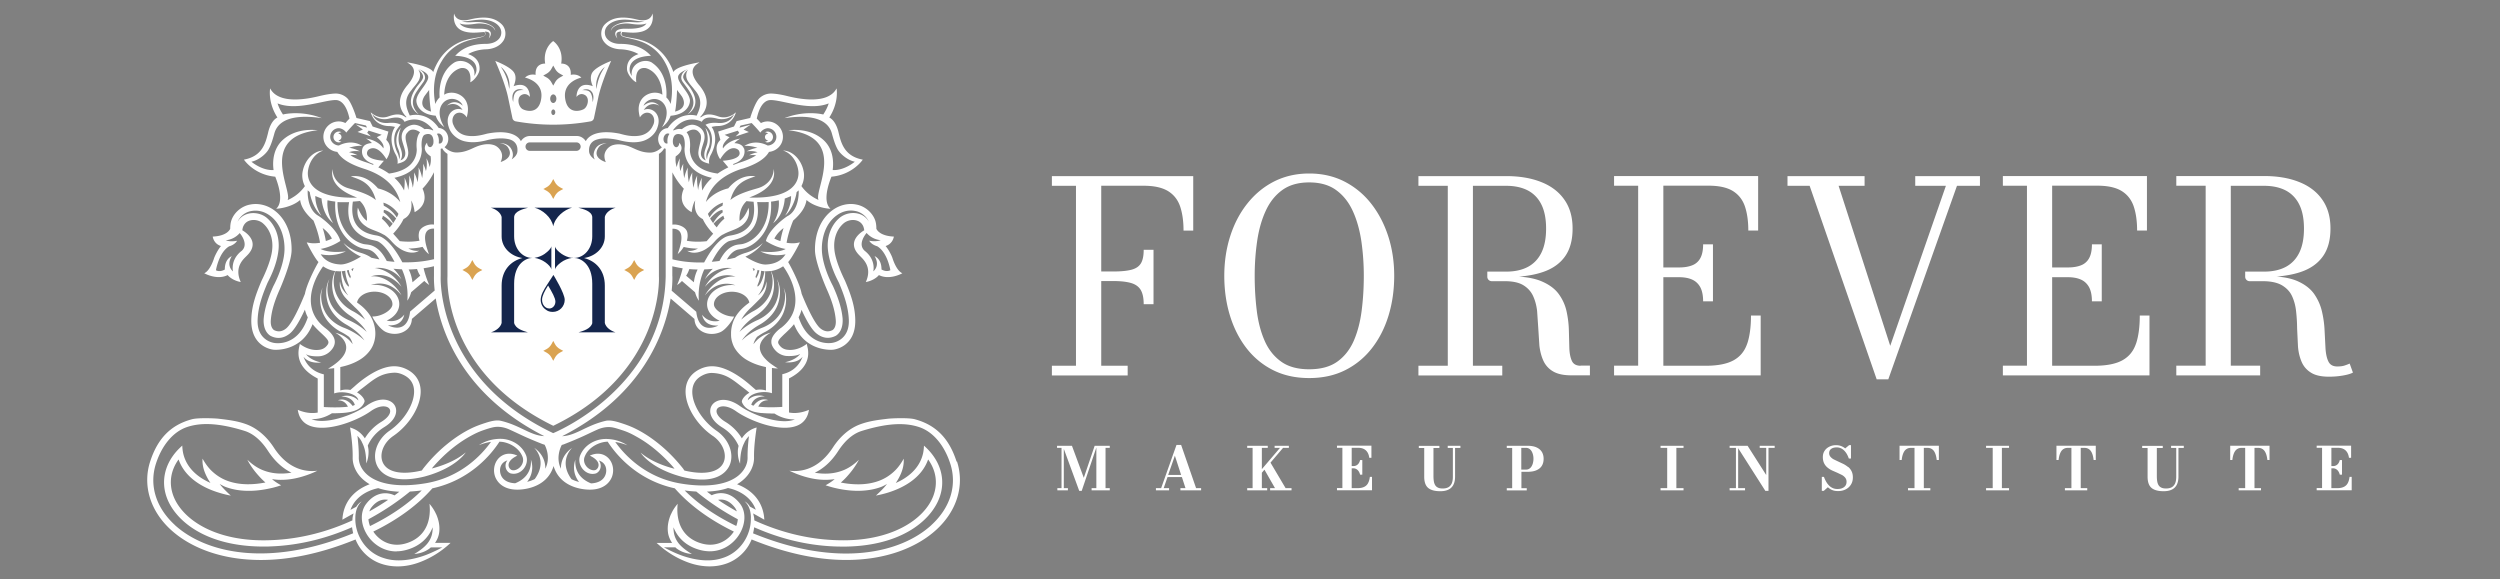 <?xml version="1.0" encoding="UTF-8"?> <svg xmlns="http://www.w3.org/2000/svg" xmlns:v="https://vecta.io/nano" viewBox="0 0 384 89"><rect x="0" y="0" width="384" height="89" fill="#808080" stroke="none"/><g fill="#fff"><path d="M146.93 70.9c-1.11-3.46-3.09-5.62-6.44-6.51-.96-.25-3.5-.14-4.04-.08-1.54.18-2.94.35-4.34.87-1.8.67-3.21 2.06-4.18 3.56-1.42 2.18-3.04 3.1-4.44 3.44-.86.21-1.64.2-2.25.12.56.27 1.32.6 2.25.88.96.29 2.07.52 3.26.52.48 0 .97-.03 1.46-.11-.1.08-.19.16-.29.24-.34.25-.72.49-1.11.71.39.13.82.26 1.3.38 1.05.26 2.29.46 3.6.47 1.19 0 2.42-.15 3.61-.59.33-.12.63-.3.93-.46-.13.16-.26.31-.39.47-.44.49-.89.92-1.32 1.31.42-.08 1.1-.22 1.9-.47 2.14-.67 5.09-2.12 6.12-5.08 1.22 1.69 1.52 3.64.81 5.57-1.34 3.61-6.46 7.17-14.95 6.83-4.85-.17-9.09-1.45-12.56-3.04 0-.15-.01-.29-.03-.43a7.4 7.4 0 0 0-.15-.64c.21.12 1.35.75 1.72.97-.02-.28-.04-.56-.09-.81-.5-2.81-2.63-4.08-4.1-4.64.37-.21.68-.44.94-.67 1.08-.93 1.69-2.19 1.67-3.44-.03-1.5.2-3.22.35-4.27.02-.13.04-.24.05-.34-.35.1-.7.24-1.02.44-.02 0-.03.03-.06.04-.47.3-.88.71-1.19 1.19a7.477 7.477 0 0 0-2.54-2.54c-.87-.53-1.38-1.16-1.35-1.68.02-.32.23-.49.41-.57.49-.23 1.42-.2 2.58.62 2.19 1.56 7.38 3.55 9.9 1.96.33-.21.67-.53.93-1 .17-.31.31-.7.37-1.17-.34.15-.71.27-1.11.36-.61.14-1.27.18-1.95.05v-5.23c.5-.25.91-.52 1.26-.79.11-.09.22-.17.32-.27.33-.29.58-.59.77-.88.07-.11.14-.22.2-.33.4-.75.44-1.47.38-2.02 0-.08-.02-.15-.03-.23-.01-.07-.02-.14-.04-.21-.02-.08-.03-.16-.05-.22s-.03-.13-.04-.18a.89.89 0 0 1-.03-.19c-.08.06-1.41 1.16-3.06.9h-.03c-.11-.02-.22-.05-.33-.09-.34-.12-.61-.34-.84-.67-.15-.21-.19-.39-.09-.6 0-.02.02-.04.03-.06.04-.08.1-.17.18-.27.06-.07.13-.15.21-.23l.09-.09.09-.09.2-.2c.08-.07.16-.15.25-.23.41-.39.9-.84 1.33-1.39 1.66 4.27 5.83 3.96 6.03 3.92 0 0 3.47-.31 3.38-4.58-.04-2.23-.78-4.12-1.58-6.02-1.18-2.4-1.57-3.99-1.63-4.81-.16-1.56.34-3.03 1.36-3.94.38-.35.94-.57 1.49-.57.33 0 1.15.09 1.55.89.1.2.15.44.19.69-.12.08-2.98 1.65-.72 3.88.39.44 2.05 1.66.96 4.07.97-.17 1.7-.68 2.01-1.07 1.5.77 3.3-.1 3.6-.28-.96-.41-1.52-2.34-1.52-2.34-.11-.33-.52-1.2-1.05-1.84.04-.02 1.03-.25 1.27-1.45-2.22-.1-2.63-1.1-2.69-1.19 0-.44-.04-.87-.17-1.27-.42-1.23-1.59-2.22-2.9-2.46-1.26-.26-2.59.08-3.65.85-1.81 1.3-2.75 3.61-2.71 6.19.03 1.92 1.79 5.92 1.79 5.92.82 1.82 1.28 3.33 1.4 4.74.11 1.24-.47 1.56-.49 1.58-.62.32-1.25.24-1.86-.25-.92-.75-2.13-3.44-2.89-5.33-.21-1.26-1.31-3.55-2.07-4.87.56-.59 1.67-2.68 1.8-3.02-.4.07-.89.24-2.04.06.17-1.02.5-2.16 1.01-3.41 1.09-.96 1.88-1.96 2.05-3.16 1.35 1.18 3.47 1.36 3.68 1.34-1.44-1.27.11-4.79.15-4.92 3.11-.27 4.7-2.43 4.81-2.62-2.84-.53-3.33-2.58-3.7-4.1-.44-1.97-1.38-2.33-1.44-2.37 1.33-2.08 1.2-3.93 1.12-4.47-.26.43-1.33 2.71-7.55 1.18-.92-.23-1.73-.36-2.39-.39-.72-.03-1.37.21-1.91.71-.65.6-1.37 2.83-1.42 3.04l-2.08.48-.41.83-2.43.78.34 1.28c-1.28 1.2-.07 2.92-.03 2.97 1.58-2.58 2.78-1.49 2.86-1.35.81 1.44-2.47 1.58-2.47 1.58l.86 1.02c-.61.29-1.15.61-1.64.95-1.5-.21-2.65-.68-3.38-1.47-.99-1.07-.88-2.28-.88-2.32.02-.19.19-1.74-.51-2.55.64-.47 1.43-.64 1.93.03.65.62 0 1.78-.1 2.85-.1.55.1 1.27.64 1.58.22.13.45.21.68.28.11.03.21.06.33.08 0-.06-.04-.12-.04-.18v-.07c0-.38.09-.78.27-1.09.23-.41.39-.82.52-1.26.24-.87.24-1.87-.19-2.73-.06-.11-.13-.21-.2-.31.32-.09.68-.14 1.07-.14.69-.03 2.14-.35 2.67-2.11-.04.03-1.16 1.15-2.66.65-.58-.2-1.32-.45-2.04-.24-.26.07-.48.22-.7.37a.467.467 0 0 1-.1-.05c2.1-2.18.32-4.28-.02-4.75-2.41-2.73-.25-3.44-.08-3.66-3.84.67-3.96 1.44-4 1.51a8.94 8.94 0 0 0-.86-1.79c-.94-1.52-2.47-2.69-4.17-3.15-.84-.26-1.73-.33-2.55-.54-.2-.06-.4-.17-.4-.36 0-.11.05-.22.1-.32.16 0 .33.02.49.03.81.07 1.67.14 2.55-.1 2.08-.57 1.64-2.71 1.63-2.78-.06.16-.28 1.43-2.38.93-1.55-.37-3.55-.64-4.94.74-.67.67-.76 1.89-.14 2.67.59.79 1.57 1.11 2.46 1.16 1.01.02 2.02.28 2.84.74-.15.06-1.87.53-1.76 2.36.03.65.81 1.7 1.43 1.97-.02-.1-.35-2.34 1.37-2.19.26.02 2.47.63 2.63 4.1-.13-.07-.26-.16-.4-.2-1.14-.36-2.47.17-2.99 1.25-.31.68-.34 1.38-.06 2.43.07-.11.45-.71 1.1-.72.97 0 1.36 1.13.91 1.95-.39.9-1.17 1.46-2.12 1.59-.99.15-1.91-.01-3-.32-4.38-.86-5.15 1.08-5.2 1.16-.3-.47-.8-.8-1.39-.8H81.4c-.6 0-1.1.33-1.39.8-.05-.08-.81-2.02-5.2-1.16-1.09.3-2.02.47-3.01.32-.96-.13-1.74-.69-2.12-1.59-.45-.82-.06-1.96.91-1.95.65 0 1.03.6 1.1.72.28-1.05.24-1.75-.07-2.43-.52-1.08-1.86-1.61-2.99-1.25-.14.04-.27.14-.4.2.15-3.47 2.37-4.07 2.63-4.1 1.71-.15 1.39 2.08 1.37 2.19.62-.27 1.4-1.32 1.43-1.97.11-1.83-1.6-2.29-1.76-2.36.82-.46 1.84-.73 2.85-.74.88-.05 1.86-.37 2.46-1.16.63-.77.54-2-.14-2.67-1.39-1.38-3.38-1.11-4.94-.74-2.1.5-2.32-.77-2.38-.93 0 .07-.45 2.21 1.63 2.78.87.24 1.73.17 2.55.1.16-.01.33-.03.49-.03.06.1.1.21.1.32 0 .2-.2.3-.4.36-.82.21-1.71.28-2.55.54-1.7.46-3.23 1.63-4.17 3.15a8.94 8.94 0 0 0-.86 1.79c-.04-.06-.16-.84-4-1.51.16.22 2.33.93-.08 3.66-.35.48-2.13 2.57-.02 4.75-.03.02-.07.04-.1.05-.22-.15-.44-.3-.7-.37-.73-.21-1.47.04-2.04.24-1.5.51-2.62-.62-2.66-.65.52 1.76 1.97 2.08 2.67 2.11.39 0 .74.05 1.07.14-.07.1-.14.2-.19.31-.43.86-.43 1.86-.19 2.73.12.44.28.86.52 1.26.17.32.27.71.26 1.09 0 .02.01.05 0 .07 0 .06-.03.12-.04.18.11-.02.22-.05.33-.08.23-.07.46-.15.68-.28.53-.31.73-1.02.64-1.58-.11-1.07-.76-2.23-.1-2.85.5-.67 1.3-.5 1.93-.03-.69.81-.53 2.37-.51 2.55 0 .04.11 1.25-.88 2.32-.73.78-1.88 1.26-3.38 1.47-.49-.35-1.04-.67-1.64-.95l.86-1.02s-3.29-.14-2.47-1.58c.08-.14 1.28-1.23 2.86 1.35.04-.05 1.25-1.77-.03-2.97l.33-1.28-2.42-.78-.41-.83-2.08-.48c-.04-.21-.77-2.43-1.42-3.04a2.57 2.57 0 0 0-1.9-.71c-.66.03-1.47.17-2.39.39-6.22 1.53-7.29-.75-7.55-1.18-.08.54-.21 2.39 1.12 4.47-.06.04-1 .39-1.44 2.37-.38 1.52-.86 3.57-3.7 4.1.11.19 1.7 2.35 4.81 2.62.03.12 1.58 3.65.14 4.92.22.01 2.33-.17 3.68-1.34.17 1.2.96 2.19 2.05 3.16.51 1.25.85 2.39 1.01 3.41-1.15.18-1.64.01-2.04-.06.12.34 1.23 2.44 1.8 3.02-.77 1.32-1.86 3.61-2.08 4.87-.76 1.89-1.97 4.58-2.89 5.33-.61.5-1.24.57-1.86.25-.02-.02-.6-.34-.49-1.58.12-1.41.58-2.92 1.4-4.74 0 0 1.76-4 1.79-5.92.04-2.58-.9-4.89-2.71-6.19-1.07-.77-2.39-1.1-3.65-.85-1.31.23-2.49 1.22-2.9 2.46-.13.41-.17.83-.17 1.27-.06.09-.46 1.09-2.69 1.19.23 1.2 1.23 1.43 1.27 1.45-.53.65-.93 1.52-1.05 1.84 0 0-.57 1.93-1.52 2.34.3.17 2.1 1.05 3.6.28.31.39 1.04.9 2.01 1.07-1.1-2.41.56-3.63.96-4.07 2.26-2.23-.6-3.8-.72-3.88.03-.25.08-.49.19-.69.4-.81 1.22-.89 1.55-.89.55 0 1.11.21 1.49.57 1.02.91 1.52 2.38 1.36 3.94-.06.82-.45 2.42-1.63 4.81-.8 1.91-1.54 3.79-1.58 6.02-.08 4.28 3.38 4.58 3.38 4.58.2.04 4.38.35 6.03-3.92.44.55.92 1 1.34 1.39 1.06.99 1.29 1.31.96 1.78-.3.43-.69.68-1.2.76-1.68.26-3.02-.88-3.06-.9 0 .41-1.32 3.23 2.75 5.32v5.23c-.68.12-1.34.08-1.95-.06-.39-.09-.76-.21-1.11-.36.07.47.2.86.37 1.17.26.47.6.79.93 1 2.52 1.59 7.71-.4 9.9-1.96 1.15-.82 2.09-.85 2.58-.62.18.09.39.26.41.57.03.52-.48 1.15-1.35 1.68a7.477 7.477 0 0 0-2.54 2.54c-.31-.48-.72-.89-1.19-1.19-.02-.01-.04-.03-.06-.04-.32-.19-.67-.33-1.02-.44.01.1.04.22.05.34.16 1.05.38 2.77.35 4.27-.02 1.25.59 2.51 1.67 3.44.26.22.57.45.94.67-1.47.55-3.6 1.82-4.1 4.64-.05.26-.07.53-.09.81.37-.22 1.51-.85 1.72-.97-.06.21-.12.43-.15.64-.02.14-.03.29-.03.43-3.47 1.59-7.71 2.87-12.56 3.04-8.49.34-13.61-3.22-14.95-6.83-.71-1.93-.41-3.88.81-5.57 1.03 2.96 3.98 4.42 6.12 5.08.79.25 1.48.4 1.9.47-.43-.38-.88-.82-1.32-1.31-.13-.15-.26-.31-.39-.47.31.16.6.34.93.46 1.19.44 2.42.6 3.61.59 1.3 0 2.55-.22 3.6-.47.49-.12.91-.25 1.3-.38-.39-.22-.77-.45-1.11-.71-.1-.07-.19-.16-.29-.24.49.08.98.12 1.46.11 1.18 0 2.3-.23 3.26-.52.93-.28 1.69-.6 2.25-.88-.61.08-1.39.09-2.25-.12-1.4-.34-3.02-1.26-4.44-3.44-.97-1.5-2.39-2.89-4.18-3.56-1.39-.52-2.8-.69-4.34-.87-.54-.06-3.08-.17-4.04.08-3.35.89-5.32 3.05-6.44 6.51-1.18 3.66.01 7.58 3.19 10.48 2.9 2.65 7.67 4.67 13.99 4.63 4.15-.02 8.98-.95 14.37-3.15.69 1.74 2.19 3.17 4 3.75 1.95.65 4.07.43 5.89-.27 1.45-.55 2.78-1.33 3.96-2.3.26-.21.51-.43.75-.66h-2.39c.35-.49.59-1.09.65-1.7.1-.95-.11-1.86-.46-2.67-.01-.03-.04-.06-.05-.09-.25-.56-.6-1.07-.99-1.54.03.32.05.64.05.94-.01.84-.14 1.6-.41 2.28-.57 1.44-1.74 2.44-3.36 2.89-2.29.63-4.01-.51-4.87-1.78a.21.21 0 0 0-.04-.06c4.06-1.98 6.98-4.27 9.07-6.64 5.8-1.27 9.02-5.17 10.31-7.17.23.02.46.03.68.08 1.21.26 2.34 1.03 2.81 2.13.25.51.16 1.09-.19 1.54-.33.44-.94.76-1.4.61-.46-.14-1.16-1.26.84-2.21-.04-.02-1.24-.67-2.38.01-1.03.61-1.47 2.01-1.02 3.23.19.51.94 1.99 3.42 1.98.35 0 4.47 0 5.55-3.63 1.09 3.64 5.21 3.63 5.55 3.63 2.48.01 3.23-1.47 3.42-1.98.45-1.22.02-2.62-1.02-3.23-1.14-.68-2.34-.03-2.38-.01 2 .95 1.3 2.07.84 2.21-.46.14-1.08-.17-1.4-.61-.35-.45-.44-1.03-.19-1.54.46-1.1 1.6-1.87 2.81-2.13.22-.05.45-.07.68-.08 1.29 2 4.51 5.9 10.31 7.17 2.09 2.37 5.01 4.66 9.07 6.64-.02.02-.03.04-.04.06-.86 1.27-2.59 2.41-4.87 1.78-1.63-.45-2.79-1.45-3.36-2.89-.27-.69-.4-1.45-.41-2.28 0-.3.02-.62.05-.94-.39.47-.74.97-.99 1.54-.01.03-.04.06-.05.09-.35.81-.56 1.72-.46 2.67.06.61.3 1.2.65 1.71h-2.39c.24.21.5.44.75.65 1.18.97 2.51 1.75 3.96 2.3 1.83.7 3.94.92 5.89.27 1.81-.58 3.31-2.01 4-3.75 5.39 2.2 10.22 3.13 14.37 3.15 6.32.04 11.09-1.98 13.99-4.63 3.18-2.9 4.37-6.82 3.19-10.48ZM26.87 80.65c-2.92-2.67-3.99-6.12-2.91-9.45.88-2.72 2.59-4.89 4.81-5.62 2.07-.68 4.76-.65 8.78.6 1.61.5 2.8 1.82 3.63 3.1 1.13 1.72 2.38 2.73 3.59 3.32-1.39.24-2.97.22-4.51-.43-.78-.33-1.54-.85-2.27-1.56.29.57.81 1.42 1.61 2.32.34.39.72.79 1.17 1.18-1.76.34-3.89.46-5.82-.25-.99-.36-1.84-.93-2.58-1.67-.48-.5-.89-1.09-1.26-1.74-.05.78.11 1.54.42 2.27.21.5.48 1 .8 1.46-1.79-.79-3.65-2.18-4.19-4.54a6.47 6.47 0 0 1-.14-1.2c-.33.3-.64.6-.92.92-1.81 2.08-2.36 4.64-1.45 7.1C26.94 80 31.65 84 40.64 83.95c.3 0 .6 0 .9-.02 4.81-.17 9.04-1.41 12.54-2.95.03.31.1.62.17.93-13.21 5.4-22.8 2.93-27.39-1.26ZM135.26 36.9s-.64.29-1.75.07c.37.63 1.18.84 1.22.85 1.6.94 2.03 3.68 2.03 3.68s-.53.36-1.36-.11c0-1.32-.63-1.84-1.07-2.06.92 1.51-.17 2.33-.19 2.35 0-.03.44-1.76-1.29-3.13-1.26-1.07.26-2.76.26-2.77a3.28 3.28 0 0 0 2.15 1.11ZM123.1 47.55c.68 1.49 1.51 3.02 2.29 3.65.93.76 1.97.91 3.02.36 1.19-.8 1.02-2.48 1.01-2.69-.13-1.41-.61-3.03-1.49-4.96 0 0-1.62-2.93-1.69-5.52-.05-1.72.49-4.02 2.28-5.31.84-.61 1.82-.88 2.86-.67.9.16 1.73.83 2.07 1.64-.47-.84-1.36-1.33-2.4-1.33-.82 0-1.62.31-2.19.83-1.25 1.12-1.88 2.92-1.69 4.8.25 2.5 1.52 4.71 1.71 5.13.75 1.8 1.41 3.59 1.5 5.63.13 3.24-2.53 3.55-2.53 3.55-.37.07-3.71.52-5.18-3.93.19-.36.35-.75.45-1.18Zm-3.17 2.83c-.38.29-.75.62-1.02.99l-.02.02-.07.1c-.09.14-.17.28-.23.42-.02.05-.04.1-.05.14-.02.07-.04.15-.05.22 0 .04-.01.07-.01.1v.07c0 .1 0 .22.02.32 0 .03.01.06.02.09.02.08.05.17.09.25.06.13.13.26.22.39.15.21.31.39.49.55a2.658 2.658 0 0 0 1.4.63c.16.02 1.58.1 2.19-.32l-.02.04a.32.32 0 0 1-.06.07c-.21.26-.83.87-2.25 1.18.81.08 1.4-.03 1.81-.2.06-.02.11-.05.16-.07.05-.02.1-.05.15-.08.04-.03.09-.06.12-.08.08-.06.14-.11.2-.15.03-.02.05-.05.08-.07.1-.1.15-.18.17-.19 0 .01 0 .02-.01.03-.01.04-.03.09-.06.15-.12.3-.39.86-.93 1.39-.47.46-1.14.89-2.11 1.11v5.02s-2.13.16-3.69-.05c.07-.15.15-.28.23-.39.06-.07.11-.14.17-.19.33-.31.72-.38 1.13-.41-.89-.33-1.55.12-1.93.48-.09.09-.15.16-.21.23-.06.06-.09.12-.12.14-.05-.01-.09-.03-.14-.04-.04-.02-.09-.04-.12-.06-.03-.01-.06-.02-.08-.04.02-.09.06-.17.09-.25.04-.08.08-.15.13-.22.06-.09.14-.17.21-.25.49-.47 1.22-.59 1.65-.54-.51-.23-1.67-.32-2.52.48l-.1.1s.01-.09.03-.14c0-.02.01-.04.02-.07.03-.09.08-.17.15-.25.02-.02.04-.04.05-.06.62-.66 2.28-.97 3.46-.57v-3.88c.23.03.47.06.7.07.07 0 .15 0 .23.01-.2-.12-.39-.23-.56-.35-.17-.12-.33-.23-.49-.34-.3-.22-.56-.44-.77-.66-.78-.77-1.01-1.46-.96-2.04 0-.03 0-.06.01-.08.01-.1.03-.19.06-.29.02-.05.03-.1.06-.16.02-.05.04-.1.07-.15 0 0 0-.02.01-.02l.06-.12c.03-.05.06-.09.09-.14l.09-.12.02-.02c.06-.08.12-.15.19-.23.06-.07.13-.13.19-.19.05-.05.11-.09.16-.14.05-.04.1-.09.15-.12 0 0 .02-.01.03-.02.03-.02.06-.05.09-.07.22-.15.38-.24.41-.25-.54.13-1 .32-1.38.57-.05.03-.09.06-.14.09-.04.03-.09.06-.13.09-.04.03-.09.06-.13.09-.04.03-.08.06-.12.1-.08.06-.15.13-.22.2-.12.12-.23.24-.34.36l-.21.27c.03-.15.07-.28.12-.4.02-.04.04-.09.06-.13.04-.08.08-.16.12-.23.02-.04.04-.07.06-.1.08-.13.16-.22.22-.29.07-.05.14-.09.21-.14.11-.07.22-.15.34-.22.21-.13.43-.26.66-.37 1.22-.64 2.28-1.66 2.8-2.92.5-1.25.6-2.71.02-3.89.46 1.23.2 2.63-.37 3.73-.6 1.12-1.64 1.92-2.78 2.39-.71.27-1.43.62-2.1 1.07h-.01l-.3.21c-.1.07-.2.15-.29.22-.09.07-.17.14-.25.22l-.3.27c0-.02.02-.03.03-.05 0 0 .01-.02.02-.02 0 0 0-.02.01-.02.05-.07.1-.14.16-.22.05-.07.11-.14.17-.21.06-.07.11-.14.17-.2.06-.07.12-.13.18-.19.6-.62 1.32-1.13 2.13-1.58 1.18-.7 2.2-1.76 2.66-3.05.44-1.27.48-2.74-.16-3.89.51 1.2.33 2.62-.2 3.75-.55 1.14-1.54 1.99-2.67 2.52-1.01.43-2.02 1.05-2.87 1.86.32-.52.7-.99 1.15-1.41.45-.43.96-.81 1.5-1.16 1.14-.77 2.08-1.9 2.46-3.22.33-1.18.28-2.49-.27-3.56a4.38 4.38 0 0 0 1.79-.68c.03-.02.06-.03.08-.05.04.06 4.45 5.8-.35 9.49ZM109.5 66.96c1.51 1.04 2.21 2.8 1.63 4.09-.68 1.5-2.9 1.96-5.98 1.23-.05-.01-.16-.21-.19-.26-.09-.12-.19-.24-.29-.36-.27-.33-.55-.66-.83-.97-.81-.9-1.69-1.74-2.63-2.5-1.16-.94-2.42-1.78-3.76-2.42-.65-.31-1.31-.55-1.99-.77-.7-.23-1.71-.53-2.43-.36-3.03.71-4.54 2.27-6.69 2.36 12.54-6.37 15.83-16.04 16.67-21.15l3.66 3.14c.02.59.23 1.17.74 1.62.89.78 2.22.86 3.25.4.93-.42 1.98-2.01 2.09-2.39-1.38.05-3.09-.98-3.09-1.88 0-1.06 1.24-1.93 2.76-1.93 1.39 0 2.49.73 2.68 1.66-.1.07-.19.15-.29.22-.65.49-1.27 1.09-1.75 1.83-.47.74-.73 1.63-.77 2.51v.36c0 .09 0 .17.01.26v.05c0 .09.02.17.03.26.01.09.03.17.04.24 0 .04.02.08.03.12.01.06.03.13.05.19 0 .02.01.05.02.07.02.06.04.12.06.19.02.05.04.11.06.16.09.23.2.45.33.65.49.75 1.15 1.35 1.88 1.76.91.52 1.87.84 2.85 1.04v3.6c-.57-.18-1.09-.17-1.54-.08-.2-.17-.4-.34-.63-.54-.2-.17-3.09-2.89-5.78-3.09-.78-.06-1.57.09-2.36.51-1.25.66-1.95 1.73-2.03 3.11-.13 2.35 1.62 5.32 4.18 7.07Zm-44.89-7.07c-.08-1.38-.78-2.45-2.03-3.11-.8-.42-1.58-.57-2.36-.51-2.69.2-5.59 2.92-5.78 3.09-.23.2-.43.37-.63.54-.45-.09-.97-.09-1.54.08v-3.6c.98-.2 1.95-.52 2.85-1.04.73-.41 1.4-1.01 1.88-1.76s.69-1.7.65-2.56c-.04-.88-.3-1.76-.77-2.51a7.111 7.111 0 0 0-1.75-1.83c-.09-.07-.19-.15-.29-.22.19-.93 1.29-1.66 2.68-1.66 1.52 0 2.76.86 2.76 1.93 0 .9-1.72 1.93-3.09 1.88.11.38 1.16 1.98 2.09 2.39 1.04.46 2.36.38 3.25-.4.51-.45.71-1.04.74-1.62l3.66-3.14c.84 5.11 4.12 14.78 16.67 21.15-2.15-.09-3.67-1.65-6.7-2.36-.73-.17-1.73.13-2.43.36-.68.22-1.34.46-1.99.77-1.35.65-2.6 1.48-3.76 2.42-.94.76-1.82 1.6-2.63 2.5-.29.32-.56.64-.83.97-.1.12-.19.24-.29.36-.03.04-.14.24-.19.26-3.08.73-5.3.28-5.98-1.23-.58-1.3.11-3.06 1.63-4.09 2.55-1.75 4.31-4.73 4.18-7.07ZM53.45 45.31v.05c-.64-.57-1.13-1.22-1.22-2.15-.17.8.17 1.68.67 2.34.17.21.36.4.54.59.37.38.74.73 1.1 1.09.02.02.05.04.07.06.59.56 1.1 1.16 1.46 1.81-.62-.53-1.28-1-1.96-1.35-1.09-.59-2.03-1.51-2.5-2.69-.41-1.06-.5-2.33-.06-3.43.3.04.58.05.85.04-.02.64.06 2.42 1.05 3.65Zm.14-1.48-.03.21c-.66-.5-.94-1.77-1.07-2.38.19-.01.37-.04.54-.07.02.41.15 1.3.57 2.24Zm-.31-2.29c.1-.02.2-.05.29-.08.09.55.22.78.31 1.01-.03.1-.05.19-.07.29-.31-.42-.43-.87-.53-1.22Zm.71-.22c.22-.09.34-.16.34-.16-.07.17-.12.33-.18.49-.11-.13-.14-.24-.17-.33Zm3.5-.13c.18-.04 2.48-.41 4.16 1.7-.3-.57-.72-1.13-1.22-1.61.45.04.89.07 1.31.09.19.44 1.04 2.31.83 4.81.28-.39.46-.84.59-1.3l2.02-1.73c.22.23.47.44.75.62-.56-1.26-.82-2.38-.86-2.57.64-.09 1.15-.2 1.59-.31v1.5s-.04.87.11 2.23l-3.78 3.24c-.42 3.74-3.36 2.13-3.4 2.11.29-.01 2.09.23 2.51-1.65-1.02 1.3-2.38 1-2.7.92 1.14-.51 1.93-1.43 1.93-2.53 0-1.63-1.7-2.96-3.79-2.96-.19 0-.38.02-.57.04.35-.12 2.71-.99 4.7 1.58-.67-1.28-2.51-3.16-4.72-2.9.36-.12 2.55-.96 4.72 1.57-1.53-2.67-3.95-2.86-4.16-2.87Zm-3.68-7.02c.44 1.25 1.61 2.15 2.81 2.53.62.23 1.26.23 1.63.5.44.27.83.69 1.18 1.13.44.57.82 1.23 1.17 1.89-.39-.04-.78-.07-1.2-.13 0-.01 0-.02-.01-.03-.47-.91-1.12-1.88-2.22-2.32-.57-.23-1.11-.16-1.49-.3-.44-.12-.86-.33-1.25-.59-.77-.53-1.4-1.27-1.82-2.13-.57-1.13-.78-2.4-.77-3.68.46.04 1.64.02 1.78.01-.17 1.02-.2 2.1.18 3.14Zm2.46.65c.31.19.61.33.91.45.59.24 1.13.42 1.61.7.07.05.16.07.24.12.24.15.44.32.64.5.14.13.27.25.4.4.36.4.74.8 1.21 1.1.86.62 2.16 1.02 3.1.42-.61.09-1.16-.07-1.65-.34.91 0 1.61-.12 2.18-.25.27.42.57.81.96 1.12-.08-.46-1.68-3.97.8-3.93v4.7c-.96.23-2.63.54-4.87.48-.48-.89-.99-1.74-1.65-2.53-.41-.48-.86-.94-1.46-1.29-.27-.17-.72-.29-.98-.32-.29-.05-.56-.11-.83-.19-1.08-.3-2.03-.99-2.45-2.03-.38-.9-.38-1.94-.23-2.96.36-.03.72-.05 1.08-.1.57.54 1.15 1.46 1.08 3.05-.63-.42-1.05-1.2-1.39-2.02-.43 2.01 1.31 2.9 1.33 2.91Zm6.86-4.05c.43.6.56 1.82.56 1.82 2.05-1.13 1.57-2.84 1.21-3.61.78-.81 1.35-1.7 1.76-2.52v8.04c-.77-.13-2.05.3-2.28 1.14-.12.5-.07.94.06 1.33-.73.14-1.76.22-3.04.07-.19-.22-.86-.99-1.01-1.15.76-.79 1.26-1.55 1.6-2.25 1.65-.78 1.15-2.88 1.15-2.88Zm-4.22 1.84c.02-.12.05-.25.05-.37.09.03.76 0 1.89 1.32-.14.23-.29.47-.46.71-.38-.63-.86-1.21-1.48-1.66Zm2.03.79a4.988 4.988 0 0 0-1.99-1.8c-.02-.17-.04-.32-.06-.47.12.02 1.35.39 2.31 1.72-.07.19-.15.37-.25.55Zm-.62.97c-.15.19-.31.38-.48.57-.32-.5-.71-.95-1.18-1.34.06-.15.12-.31.16-.46.56.31 1.06.73 1.5 1.23Zm4.22 7.98-1.18 1.01c-.13-.97-.4-1.63-.59-1.97.46 0 .88-.03 1.29-.07.12.36.28.72.49 1.02Zm20.43 23.06c16.97-8.2 16.26-22.79 16.24-22.94V23.64c.57-.38.72-.72.81-.86.04.01.09.05.23.07v19.57c-.31 17.26-17.28 24.11-17.28 24.11-17.96-8.56-17.29-23.93-17.28-24.11V22.85c.14-.02.19-.06.23-.07.09.15.24.48.81.86v18.82c-.01.15-.83 14.59 16.25 22.94Zm17.57-43.4c-.08.07-.22.03-.22.03-.3-.07-.48-.49-.38-.91.09-.37.45-.8.89-.56-.07.09-.41.55-.29 1.44Zm-34.93.03s-.14.04-.22-.03c.12-.89-.22-1.35-.28-1.44.44-.23.8.2.89.56.09.42-.08.84-.38.91Zm35.66 20.36v-1.5c.44.1.95.22 1.59.31-.04.19-.31 1.31-.86 2.57.28-.17.52-.38.75-.62l2.01 1.73c.13.46.31.91.59 1.3-.22-2.5.63-4.37.83-4.81.42-.01.85-.04 1.31-.09-.5.48-.92 1.03-1.22 1.61 1.68-2.11 3.98-1.74 4.16-1.7-.21.01-2.63.2-4.16 2.87 2.18-2.52 4.37-1.69 4.72-1.57-2.22-.26-4.05 1.62-4.72 2.9 1.99-2.57 4.34-1.7 4.7-1.58-.19-.02-.37-.04-.57-.04-2.09 0-3.79 1.33-3.79 2.96 0 1.09.79 2.01 1.93 2.53-.32.08-1.68.37-2.7-.92.43 1.88 2.22 1.64 2.51 1.65-.04.02-2.98 1.62-3.4-2.11l-3.78-3.24c.15-1.36.11-2.2.11-2.23Zm2.97-9.81s.13-1.22.56-1.82c0 0-.5 2.09 1.15 2.88.33.71.84 1.46 1.6 2.25-.16.16-.82.94-1.01 1.15-1.28.14-2.31.07-3.04-.07.12-.4.18-.84.06-1.33-.23-.85-1.51-1.27-2.28-1.14v-8.04c.41.81.98 1.71 1.76 2.52-.36.77-.84 2.48 1.21 3.61Zm4.87.54c.04.15.1.31.16.46-.47.39-.86.84-1.18 1.34a12.1 12.1 0 0 1-.48-.57c.44-.5.94-.92 1.5-1.23Zm-1.57 1.14c-.17-.23-.33-.47-.46-.71 1.14-1.31 1.8-1.29 1.89-1.32 0 .12.04.25.05.37-.62.45-1.1 1.03-1.48 1.66Zm1.44-2.67c-.19.09-1.24.61-1.99 1.8-.1-.19-.18-.37-.25-.55.96-1.32 2.19-1.69 2.31-1.72-.02.15-.05.3-.07.47Zm-6.92 7.45c.39-.31.7-.7.96-1.12.57.14 1.27.25 2.18.25-.49.27-1.04.43-1.65.34.94.6 2.24.21 3.1-.42.47-.3.85-.7 1.21-1.1.13-.15.27-.28.4-.4.2-.18.4-.35.64-.5.07-.05.16-.08.24-.12.47-.27 1.02-.46 1.61-.7.3-.12.6-.26.91-.45.02-.01 1.75-.91 1.32-2.91-.34.82-.76 1.6-1.39 2.02-.08-1.59.51-2.51 1.08-3.05.35.05.72.07 1.08.1.14 1.02.14 2.05-.23 2.96-.41 1.03-1.36 1.73-2.44 2.03-.27.08-.55.14-.83.19-.27.03-.71.15-.98.32-.6.34-1.05.81-1.46 1.29-.66.79-1.17 1.65-1.65 2.53-2.24.07-3.92-.24-4.87-.48v-4.7c2.48-.04.88 3.47.8 3.93Zm12.23-8.01c.14 0 1.32.02 1.78-.01.01 1.28-.19 2.56-.76 3.68-.43.86-1.06 1.6-1.83 2.13-.39.26-.81.47-1.24.59-.38.14-.93.07-1.49.3-1.1.44-1.74 1.41-2.22 2.32 0 .01 0 .02-.01.03-.41.06-.8.1-1.19.13.35-.66.72-1.31 1.17-1.89.35-.44.74-.86 1.18-1.13.37-.27 1.01-.26 1.63-.5 1.21-.38 2.37-1.28 2.81-2.53.38-1.04.35-2.12.18-3.14Zm-9.12 10.35c-.19.34-.47 1-.59 1.97l-1.19-1.01c.21-.31.37-.66.49-1.02.41.04.84.06 1.29.07Zm9.31 4.75c.19-.19.38-.38.55-.59.5-.66.84-1.53.67-2.34-.08.93-.58 1.59-1.22 2.15v-.05c.99-1.23 1.07-3.01 1.05-3.65.27.01.55 0 .85-.04.44 1.1.35 2.38-.06 3.43-.47 1.18-1.41 2.09-2.5 2.69-.68.35-1.34.82-1.96 1.35.36-.65.87-1.26 1.46-1.81.02-.02.04-.04.07-.06.36-.35.73-.71 1.1-1.09Zm-.88-4.98s.12.07.34.16c-.03.09-.06.2-.16.33-.06-.16-.11-.33-.18-.49Zm.52 1.6c-.02-.1-.04-.19-.07-.29.1-.23.22-.47.31-1.01.09.03.19.06.29.08-.1.36-.22.8-.53 1.22Zm.78-1.17c.17.03.35.06.54.07-.13.61-.41 1.89-1.07 2.38 0-.07-.02-.14-.03-.21.42-.94.54-1.83.57-2.24Zm4.15-8.45c-.5.29-2.94 2.08-3.41 3.88 1.46.94 2.71 1.17 3.04 1.22-.03.02-1.12.71-3.89.38 1.8.86 3.47.53 3.88.44-.24.31-.91 1.49-3.04 1.57-1.18.05-3.05-1.15-3.14-1.21.07-.03 1.72-.71 2.68-2.1-.75.72-1.69 1.25-2.64 1.52-1.07.31-1.61.74-1.62.75-.44.11-.85.19-1.26.27.35-.62.81-1.16 1.4-1.42.35-.18.85-.14 1.41-.34.52-.17.99-.43 1.41-.75.84-.63 1.5-1.49 1.92-2.43.56-1.26.72-2.61.64-3.95.4-.04.8-.12 1.19-.2.05.48.09 2.09-.87 3.51 1.44-1.09 1.75-3.07 1.79-3.78.23-.08.88-.34.97-.39 0 .34 0 1.6-.92 3.02 1.22-1.08 1.7-2.98 1.77-3.62.1-.09.22-.17.31-.27.02.03.17 2.86-1.6 3.9Zm-.69 1.89c-.23.7-.38 1.37-.49 2a5.64 5.64 0 0 1-.93-.38c.49-.97 1.35-1.57 1.42-1.62Zm-6.11-12.24c-.28-.8-1.42-.8-1.44-.8.35-.41.91-.7.91-.7-1.99.29-2.66 1.51-2.66 1.51-.25-.69.8-1.53 1-1.71l-.75-.38 2.02-.64.22.34-.57.55 2.05-.68-.82-.38 1.07-.75-1.7.46.16-.32 1.71-.39c.22.2 1.15 1.21 1.33 1.47.41-.59 1.02-.68 1.14-.68.73 0 1.33.6 1.33 1.33 0 .54-.33 1-.79 1.2-.17.08-.35.13-.54.13-.05 0-1.79-1.07-3.6.07.54-.08 1.54.08 2.03.3-.02 0-.48-.04-1.68.53.54-.08 1.19-.07 1.69.14-.47.09-.91.24-1.3.46.37-.05.74-.04 1.09 0-.59.39-1.37.75-2.4 1.08-.37.12-.72.26-1.07.39l-.1-.12c1.94-.63 1.88-1.93 1.7-2.42Zm-.22 3.13c2.16-.69 3.5-1.54 4.09-2.59 1.19-.12 2.14-1.09 2.14-2.32 0-1.3-1.06-2.36-2.36-2.36-.37 0-.71.1-1.02.25-.21-.23-.39-.44-.64-.68.19-.9.53-1.88 1.11-2.42.33-.31.7-.46 1.15-.43.57.02 1.38.19 2.23.37 2.07.43 4.59.95 6.56.14-.2.64-.51 1.21-.84 1.71-.45-.13-3.07-.6-5.96.56 6.49-.98 7.14 1.78 7.33 2.51.21.72.43 1.53.83 2.26.43.77 1.57 1.7 2.65 1.92 0 0-1.61 1.38-3.4 1.28.21-1.58-.07-3.28-1.27-4.48-1.52-1.49-3.65-1.83-5.54-1.64 9.24 1.05 3.88 9.29 4.64 10.72-.23-.12-1.61-.68-2.63-2.14.39-.75.5-1.62.31-2.4-.33-1.55-1.57-3.02-3.14-3.06 1.42.46 2.22 1.89 2.36 3.18.15 1.35-.55 4.28-7.55 4.04.55-.23 4.37-1.46 3.76-4.39-.02 1.5-1.12 2.57-2.38 2.94-1.33.39-3.15.89-4.27 1.83.72-2.57 2.17-3.07 3.85-3.64-.89-.13-2.5-.11-4.18 1.85-2.31.56-3.33 1.98-3.43 2.1.62-2.36 2.42-4.12 5.57-5.12Zm-7.81-.22c.73.8 1.8 1.33 3.14 1.62-.65.59-1.15 1.25-1.48 1.94-.04-.13-.19-1.43-.06-1.96-.28.47-.59 1.54-.57 1.91-.07-.22-.27-1.73-.14-2.26-.28.47-.53 1.38-.57 1.89-.1-.25-.3-1.82-.18-2.36-.27.45-.46.97-.54 1.52-.08-.22-.28-1.74-.15-2.28-.44.8-.56 1.63-.56 1.65-.07-.21-.26-1.68-.14-2.22-.21.34-.35.73-.45 1.14-.16-.49-.19-1.44-.07-1.97-.24.4-.4.87-.5 1.35a3.69 3.69 0 0 1-.16-1.65c1.62-1.08.55-2.09.55-2.09-.02.72-.68 1.03-.96.13-.05-.31-.05-.54.05-.88.28-.96 1.3-.48 1.36-.42.41.35.44 1.4.36 1.99 0 .06-.16 1.61 1.08 2.96Zm1.57-6.98c.51-.97 1.82-.64 2.46-.48.68.15 1.4.04 1.99-.29.2-.11.36-.26.52-.41-.59 1.31-1.81 1.39-2.41 1.35-.42-.04-.93-.06-1.43.06-.19.05-.38.12-.56.22.16.15.3.31.42.48.08.11.17.22.23.34.39.71.43 1.58.25 2.39-.09.41-.24.82-.43 1.18-.15.3-.21.62-.23.94-.05-.15-.1-.32-.1-.48-.02-.49.15-.91.36-1.39.36-1.02.18-2.22-.52-3 .4.94.5 1.97.15 2.86-.16.46-.38 1.01-.29 1.56.02.22.11.41.22.59-.11-.05-.23-.09-.32-.16-.4-.29-.51-.77-.4-1.26.09-.5.28-.99.43-1.53.53-1.93-1.3-2.63-1.96-2.52-.57.07-1.02.34-1.44.67a1.66 1.66 0 0 0-.82.03c-.17.05-.32.11-.45.17-.02-.02-.05-.04-.07-.06 1.97-2.56 4.24-1.36 4.42-1.26Zm-3.8-4.91c.24.32.48.63.69.92.18.23 1.15 1.85-.99 2.41.21-.92.31-3.15.3-3.33Zm-3.8-4.16c-1.2-.81-3.46.13-3.14 2.02-.23-.32-.36-.68-.34-1.06.03-1.11.97-1.66 2.01-1.89.42-.09.86-.14 1.26-.14-.22-.27-.48-.49-.74-.69-1.19-.9-2.68-1.16-4-1.15-.76 0-1.53-.24-1.99-.79-.46-.53-.47-1.37.02-1.93.47-.57 1.27-.88 2.05-.97.8-.1 1.62.02 2.45.15.39.05.79.1 1.19.06-.16.05-.32.1-.48.12-.54.1-1.1.02-1.69 0-.59 0-1.17.06-1.73.25-.51.19-1.15.5-1.23 1.12.41-1.2 2.4-1.2 2.95-1.11 1.79.28 2.27.04 2.53-.05-.23.29-.62.91-3.28.82-.06 0-.89-.03-1.3.29-.46.41-.13.96.12 1.22-.2-.34-.27-.86.05-.97.15-.08.33-.1.53-.1-.05.09-.1.2-.11.32 0 .27.26.42.46.49.85.26 1.7.37 2.51.67 1.64.54 2.98 1.68 3.81 3.17 1.15 1.97 1.34 4.29.91 6.48-.13-.38-.36-.73-.66-1.02.04-.36.29-3.65-2.18-5.31Zm-8.26 11.71c.94-.19 2-.08 3 .13.98.26 2.23.5 3.39.27 1.18-.19 2.36-1.09 2.69-2.26.2-.58.25-1.26-.07-1.86-.3-.59-.97-.97-1.63-.88-.15.02-.3.07-.43.14.82-1.23 1.9-.96 2.39-.66-1.11-1.1-2.22-.17-2.43.02.05-.11.1-.23.17-.32.45-.6 1.3-.88 2.01-.66.72.2 1.25.88 1.36 1.68.03.24.15 1.23-.7 2.58.58-.42 1.08-1.02 1.33-1.76 2.79-.23 3.09-2.12 2.94-2.57-.1-.42-.28-.72-.46-1.01-.37-.56-.78-1.05-1.05-1.54-.3-.51-.39-.9-.14-1.21.25-.36.82-.62 1.36-.85-.5.25-.98.63-1.02 1.31 0 .46.31.77.51 1.05.21.29.43.58.62.88.41.58.73 1.23.74 1.91.01.68-.39 1.33-.91 1.84.6-.39 1.16-1.02 1.21-1.83.06-.8-.32-1.52-.71-2.14-.37-.61-1.05-1.17-1.16-1.73-.03-.44.31-.84.73-1.17-.09.15-.18.3-.22.5-.11.38-.01.85.16 1.15.36.62.77.99 1.09 1.44.76.87 1.02 1.7.76 2.77-.1.4-.27.8-.46 1.19-.61-.17-2.79-.47-4.44 1.91-.65.02-1.25.53-1.42 1.27-.15.67.08 1.31.53 1.67-.52.5-1.15.83-1.83.82-.56 0-1.14-.1-1.69-.31-.56-.19-1.06-.49-1.76-.73-.66-.19-1.39-.34-2.17-.13-.78.19-1.47 1.04-1.37 1.85.02.29.1.55.21.79-.16-.07-2.18-.65-1.12-2.25.25-.38.74-.6 1.24-.62-.49-.06-1.03.08-1.43.45-.39.35-.82 1.26-.38 2.01-.51-.33-.89-.77-.89-1.33-.05-.99.51-1.63 1.48-1.8Zm-10.57.51h7.19c.35 0 .64.29.64.65s-.29.65-.64.65h-7.19c-.35 0-.64-.29-.64-.65s.29-.65.64-.65ZM67.79 9.5c.83-1.48 2.17-2.63 3.81-3.17.81-.3 1.66-.41 2.51-.67.19-.07.46-.21.46-.49a.81.81 0 0 0-.11-.32c.19 0 .38.02.53.1.32.11.25.63.06.97.25-.26.57-.81.12-1.22-.4-.31-1.24-.28-1.3-.29-2.65.09-3.04-.54-3.27-.82.26.09.75.33 2.53.05.55-.09 2.53-.09 2.94 1.11-.07-.61-.71-.92-1.23-1.12-.56-.19-1.14-.26-1.73-.25-.59.01-1.15.1-1.69 0-.16-.02-.32-.07-.48-.12.4.04.8-.01 1.19-.06.83-.12 1.65-.25 2.45-.15.79.09 1.58.4 2.05.97.49.56.49 1.4.02 1.93-.46.55-1.22.78-1.99.79-1.32-.01-2.81.25-4 1.15-.26.2-.51.43-.74.69.4 0 .84.05 1.26.14 1.04.23 1.98.78 2.01 1.89.02.38-.11.74-.34 1.06.32-1.88-1.93-2.82-3.14-2.02-2.47 1.65-2.22 4.95-2.18 5.31-.3.29-.53.64-.66 1.02-.43-2.19-.24-4.52.91-6.48Zm-1.57 7.64c-2.13-.56-1.16-2.17-.99-2.41.21-.29.45-.6.69-.92-.01.18.09 2.41.3 3.33Zm-2.99-3.34c.32-.45.73-.82 1.09-1.44.17-.31.27-.78.16-1.15-.04-.2-.14-.35-.22-.5.42.32.76.72.73 1.17-.11.56-.79 1.12-1.16 1.73-.39.62-.77 1.34-.71 2.14.05.8.6 1.44 1.21 1.83-.52-.51-.92-1.16-.91-1.84 0-.68.33-1.33.74-1.91.19-.3.41-.59.62-.88.19-.28.5-.59.51-1.05-.04-.68-.52-1.06-1.02-1.31.54.23 1.1.49 1.36.85.25.31.17.7-.14 1.21-.28.5-.68.98-1.05 1.54-.18.29-.36.59-.46 1.01-.14.46.15 2.34 2.94 2.57.25.74.75 1.34 1.33 1.76-.85-1.35-.73-2.34-.7-2.58.1-.8.64-1.48 1.36-1.68.71-.23 1.56.05 2.01.66.07.1.11.22.17.32-.22-.2-1.32-1.12-2.43-.02.49-.3 1.57-.57 2.39.66a1.21 1.21 0 0 0-.43-.14c-.65-.09-1.33.29-1.63.88-.31.59-.27 1.28-.07 1.86.33 1.18 1.51 2.08 2.69 2.26 1.16.23 2.41 0 3.39-.27 1-.21 2.06-.31 3-.13.97.17 1.53.8 1.48 1.8 0 .56-.38 1-.89 1.33.44-.75.02-1.66-.38-2.01a1.82 1.82 0 0 0-1.43-.45c.5.02.99.24 1.24.62 1.05 1.6-.97 2.18-1.12 2.25.1-.24.19-.49.21-.79.1-.81-.59-1.66-1.37-1.85-.78-.21-1.51-.07-2.17.13-.7.24-1.2.54-1.76.73-.56.21-1.13.31-1.69.31-.68 0-1.31-.32-1.84-.82.45-.35.68-1 .53-1.67-.17-.74-.78-1.24-1.42-1.27-1.64-2.38-3.83-2.08-4.44-1.91a6.95 6.95 0 0 1-.46-1.19c-.26-1.07 0-1.9.76-2.77Zm.52 5.37c-.66-.11-2.49.59-1.96 2.52.15.54.34 1.04.43 1.53.1.49 0 .97-.4 1.26-.1.07-.21.11-.32.16.1-.18.19-.37.22-.59.1-.55-.13-1.1-.29-1.56-.35-.89-.25-1.93.15-2.86-.69.78-.88 1.98-.52 3 .2.48.37.91.36 1.39 0 .16-.06.32-.1.48-.02-.32-.09-.64-.23-.94a5.19 5.19 0 0 1-.43-1.18c-.19-.81-.14-1.68.25-2.39.07-.12.15-.23.23-.34.12-.17.26-.34.42-.48-.18-.1-.36-.17-.55-.22-.49-.12-1-.1-1.43-.06-.6.04-1.83-.04-2.41-1.35.17.15.33.3.52.41.58.33 1.31.45 1.98.29.65-.16 1.96-.5 2.47.48.18-.1 2.45-1.3 4.42 1.26-.02.02-.05.04-.07.06-.13-.07-.28-.13-.45-.17-.33-.08-.6-.07-.83-.03-.42-.33-.87-.6-1.44-.67Zm-.05 6.53c1.24-1.35 1.09-2.9 1.08-2.96-.07-.59-.04-1.64.36-1.99.06-.05 1.07-.54 1.36.42.1.34.1.57.06.88-.28.9-.94.59-.96-.13 0 0-1.08 1.01.55 2.09.04.39.09.9-.16 1.65-.1-.48-.26-.95-.5-1.35.12.54.09 1.48-.07 1.97-.1-.4-.24-.79-.45-1.14.12.54-.07 2.01-.14 2.22 0-.02-.11-.85-.56-1.65.12.53-.07 2.05-.15 2.28a4.12 4.12 0 0 0-.54-1.52c.12.54-.09 2.11-.18 2.36-.05-.51-.29-1.43-.57-1.89.12.54-.07 2.04-.14 2.26.01-.36-.29-1.44-.57-1.91.12.54-.03 1.83-.06 1.96-.33-.7-.83-1.35-1.48-1.94 1.34-.29 2.41-.82 3.14-1.62Zm-9.2-6.81 1.71.39.16.32-1.7-.46 1.07.75-.82.38 2.05.68-.57-.55.22-.34 2.01.64-.75.38c.2.17 1.24 1.02 1 1.71 0 0-.67-1.22-2.67-1.51 0 0 .57.28.91.7-.02 0-1.16 0-1.44.8-.17.49-.24 1.79 1.71 2.42l-.1.12c-.35-.14-.7-.27-1.07-.39-1.03-.33-1.81-.69-2.4-1.08.35-.05.72-.06 1.09 0-.39-.22-.83-.37-1.3-.46.5-.21 1.14-.22 1.69-.14-1.2-.57-1.66-.53-1.68-.53.49-.22 1.49-.38 2.03-.3-1.81-1.14-3.55-.07-3.6-.07-.2 0-.38-.05-.54-.13-.46-.21-.79-.67-.79-1.2 0-.73.6-1.33 1.33-1.33.11 0 .73.09 1.14.68.19-.26 1.12-1.27 1.34-1.47ZM44.18 30.72c.76-1.43-4.59-9.68 4.64-10.72-1.88-.19-4.01.14-5.54 1.64-1.19 1.2-1.47 2.91-1.26 4.48-1.79.1-3.4-1.27-3.4-1.28 1.08-.22 2.23-1.15 2.65-1.92.4-.73.62-1.54.83-2.26.19-.73.84-3.49 7.33-2.51-2.89-1.15-5.52-.69-5.96-.56a6.81 6.81 0 0 1-.84-1.71c1.97.81 4.49.29 6.56-.14.85-.18 1.65-.35 2.23-.37.46-.03.82.12 1.15.43.58.54.92 1.52 1.11 2.42-.25.24-.43.46-.63.68-.31-.15-.65-.25-1.02-.25-1.3 0-2.36 1.06-2.36 2.36 0 1.22.94 2.2 2.14 2.32.59 1.05 1.94 1.9 4.1 2.59 3.14 1 4.95 2.76 5.57 5.12-.1-.11-1.12-1.54-3.42-2.1-1.68-1.96-3.29-1.98-4.18-1.85 1.68.57 3.13 1.07 3.85 3.64-1.12-.94-2.94-1.44-4.27-1.83-1.26-.38-2.36-1.44-2.38-2.94-.6 2.93 3.22 4.15 3.77 4.39-7 .23-7.7-2.69-7.55-4.04.15-1.3.94-2.72 2.36-3.18-1.57.04-2.81 1.51-3.14 3.06-.19.78-.08 1.65.31 2.4-1.02 1.46-2.4 2.02-2.63 2.14Zm4.69 2.41c-1.78-1.04-1.62-3.87-1.6-3.9.09.1.2.18.31.27.07.64.55 2.54 1.77 3.62-.91-1.43-.92-2.68-.92-3.02.09.05.73.31.96.39.05.71.36 2.69 1.79 3.78-.97-1.42-.93-3.02-.87-3.51.39.09.79.16 1.19.2-.08 1.34.08 2.69.64 3.95.42.94 1.07 1.8 1.92 2.43.43.31.89.58 1.41.75.56.2 1.06.16 1.41.34.59.26 1.05.8 1.4 1.42-.41-.09-.83-.16-1.26-.27-.01-.01-.56-.45-1.62-.75-.95-.27-1.89-.8-2.64-1.52.97 1.39 2.61 2.07 2.68 2.1-.09.06-1.97 1.26-3.15 1.21-2.13-.09-2.79-1.26-3.04-1.57.41.09 2.09.42 3.88-.44-2.77.33-3.86-.36-3.89-.38.32-.04 1.58-.28 3.04-1.22-.48-1.8-2.92-3.59-3.41-3.88Zm.69 1.89c.06.05.93.65 1.42 1.62-.28.15-.59.27-.93.38-.11-.63-.26-1.3-.49-2Zm-12.48 3.54c-1.72 1.36-1.3 3.1-1.29 3.13-.02-.02-1.11-.84-.19-2.35-.45.22-1.07.74-1.07 2.06-.83.47-1.36.11-1.36.11s.43-2.74 2.04-3.68c.03 0 .84-.22 1.21-.85-1.1.22-1.71-.06-1.75-.07a3.28 3.28 0 0 0 2.15-1.11s1.52 1.7.26 2.77Zm5.02 14.11s-2.66-.31-2.53-3.55c.08-2.04.74-3.83 1.5-5.63.19-.42 1.46-2.64 1.71-5.13.19-1.88-.44-3.67-1.69-4.8-.57-.53-1.37-.83-2.19-.83-1.05 0-1.93.49-2.4 1.33.33-.81 1.16-1.48 2.07-1.64 1.03-.2 2.02.07 2.85.67 1.8 1.29 2.33 3.58 2.28 5.31-.08 2.59-1.7 5.52-1.7 5.52-.88 1.93-1.36 3.55-1.49 4.96-.02.2-.19 1.89 1.01 2.69 1.04.55 2.08.41 3.02-.36.77-.63 1.6-2.16 2.29-3.65.11.43.26.83.45 1.18-1.47 4.45-4.81 4-5.18 3.93Zm4.55 2.16c.06.06.69 1.05 2.69.85-1.74-.38-2.28-1.22-2.34-1.29.6.42 2.03.35 2.19.32.79-.12 1.43-.52 1.89-1.18.89-1.28-.09-2.35-1.1-3.13-4.8-3.69-.39-9.43-.35-9.49.02.01.05.03.08.05.61.4 1.22.6 1.79.68-.55 1.07-.6 2.38-.28 3.56.38 1.32 1.32 2.45 2.46 3.22 1.1.71 2.02 1.54 2.65 2.57-.85-.81-1.87-1.43-2.87-1.86-1.12-.52-2.12-1.37-2.67-2.52-.52-1.13-.71-2.54-.19-3.75-.64 1.16-.61 2.62-.17 3.89.47 1.29 1.48 2.35 2.66 3.05 1.14.64 2.12 1.4 2.82 2.39.02.03.04.07.06.1-.94-.92-2.11-1.56-3.25-1.99-1.15-.47-2.18-1.27-2.78-2.39-.57-1.1-.83-2.5-.37-3.73-.58 1.19-.48 2.65.02 3.89.52 1.27 1.59 2.29 2.8 2.92.43.21.82.47 1.2.73.17.17.45.56.58 1.15-.52-.72-1.34-1.45-2.67-1.76.16.08 4.33 2.31-1.11 5.52.31 0 .63-.04.94-.08v3.88c1.46-.49 3.63.1 3.71 1.09-.85-.91-2.09-.82-2.62-.58.59-.07 1.78.2 2.08 1.26-.11.05-.21.1-.35.14-.14-.18-.96-1.33-2.25-.86.59.04 1.15.19 1.54.99-1.57.2-3.7.05-3.7.05V57.5c-2.39-.55-2.99-2.37-3.11-2.68Zm14.27 29.85c.48 0 .98-.07 1.52-.22 1.94-.53 3.33-1.73 4.02-3.47 0 .2 0 .4-.03.6-.07.74-.37 1.42-.87 2-.51.58-1.19 1.06-1.93 1.51.86-.08 1.74-.35 2.46-.94.03-.02.05-.05.07-.08h1.78c-.37.19-.74.39-1.12.56-.85.41-1.72.76-2.62 1-1.77.49-3.65.64-5.34.05-1.7-.54-3.07-1.85-3.77-3.51-.35-.83-.54-1.74-.51-2.65.01-.9.25-1.87.98-2.51-.36.19-.62.48-.84.82-.24.13-.53.28-.89.48.91-2.51 3.51-3.19 4.27-3.34.86.29 1.94.49 3.24.55-.23.18-.48.37-.74.56-1-.49-2.84-.68-4.35 1.3-.98 1.27-.88 3.25.24 4.91.85 1.26 2.4 2.41 4.44 2.4Zm-1.31-7.9c-.85.58-1.83 1.18-2.88 1.77.07-.21.17-.41.3-.58.94-1.23 1.92-1.32 2.58-1.19Zm-2.78 4.01c-.13-.34-.21-.69-.24-1.03 2.78-1.49 4.95-3.08 6.38-4.26.57-.03 1.17-.09 1.81-.17-1.95 1.94-4.53 3.8-7.94 5.47Zm26.93-8.81c0-.25.08-1.96-1.71-3.2.68.7 1.78 2.47.09 4.8-.34.18-.73.32-1.17.43.12-.16 1.24-1.52.57-3.43.09.97-.14 2.74-2.41 3.65-1.14-.05-1.92-.51-2.21-1.32-.28-.77-.09-1.87 1.02-2.19-.49.57-.37 1.6.42 1.97 1.65.51 3.1-1.41 2.39-2.88-.6-1.36-1.95-2.19-3.33-2.37-.17-.03-2.08-.25-3.87.94.61-.24 1.24-.42 1.87-.51-1.49 2.07-4.68 5.46-10.04 6.36-4.01.67-7.19.21-8.95-1.3-.86-.74-1.34-1.71-1.32-2.67.02-1.12-.09-2.33-.21-3.32.24.26.46.53.63.84.03.06.05.13.08.18.24.46.41.96.5 1.49.1.55.14 1.13.15 1.73.25-.57.36-1.21.35-1.85 0-.3-.05-.59-.12-.88.42-.94 1.17-2.01 2.54-2.85 1.2-.73 1.86-1.67 1.82-2.58-.03-.62-.38-1.13-.96-1.41-.96-.47-2.3-.21-3.58.7-2.11 1.5-6.37 2.97-8.46 2.07 1 .02 2.06-.22 3.13-.9h.46c1.21-.05 3.89.02 4.54-1.74.13-.36-.44-.99-.79-1.24-.06-.05-.18-.13-.35-.22.25-.21.5-.42.76-.61 1.66-1.25 2.69-2.31 4.89-2.42.54-.03 1.07.12 1.61.4.94.49 1.44 1.27 1.5 2.29.12 1.99-1.49 4.66-3.74 6.2-1.9 1.3-2.74 3.59-1.97 5.32.43.96 2 3.05 7.3 1.74l.18-.05c4.75-1.32 6.17-3.66 6.17-3.66-1.64 1.38-3.81 2.11-5.24 2.48.06-.01.16-.19.21-.24l.23-.26c.17-.19.34-.38.52-.56.41-.43.84-.85 1.28-1.25 1.1-.99 2.3-1.88 3.6-2.61.78-.43 1.32-.7 2.16-.99.4-.14.99-.33 1.41-.42 1.05-.24 2.01.1 2.48.31.86.38 1.85.87 2.71 1.25.46.2.93.4 1.39.59.23.1.47.19.7.28.12.05.24.1.37.15.05.02.29.07.31.12.26.5.88 2.04.11 3.62Zm10.74-4.09c.63.09 1.27.27 1.87.51-1.79-1.19-3.7-.97-3.87-.94-1.37.17-2.73 1.01-3.33 2.37-.71 1.47.74 3.39 2.39 2.88.79-.37.91-1.4.42-1.97 1.11.32 1.31 1.42 1.02 2.19-.3.81-1.08 1.26-2.21 1.32-2.28-.91-2.5-2.69-2.41-3.65-.67 1.91.44 3.28.57 3.43-.44-.11-.83-.25-1.17-.43-1.69-2.33-.58-4.1.09-4.8-1.79 1.24-1.71 2.94-1.71 3.2-.77-1.57-.15-3.12.11-3.62.02-.05.26-.1.31-.12.12-.05.24-.1.37-.15.23-.09.47-.19.7-.28.47-.19.93-.39 1.39-.59.86-.37 1.85-.87 2.71-1.25.47-.21 1.43-.55 2.48-.31.42.09 1 .29 1.41.42.84.28 1.38.55 2.16.99 1.3.72 2.49 1.61 3.6 2.61.44.4.87.81 1.28 1.25.18.18.35.37.52.56l.23.26c.04.05.15.23.21.24-1.43-.36-3.61-1.1-5.24-2.48 0 0 1.42 2.35 6.17 3.66l.18.05c5.29 1.32 6.86-.78 7.3-1.74.78-1.73-.07-4.02-1.97-5.32-2.25-1.55-3.86-4.21-3.74-6.2.06-1.02.56-1.8 1.5-2.29.53-.28 1.07-.43 1.61-.4 2.21.11 3.23 1.17 4.89 2.42.26.19.51.4.76.62-.03.01-.06.03-.08.05-.1.06-.18.11-.23.15-.01 0-.02.01-.03.02-.35.25-.92.88-.79 1.24.28.68.83 1.09 1.47 1.33.04.02.09.03.13.05.05.02.1.03.16.05.1.03.2.06.3.08.11.02.23.05.34.07h.03c.22.04.44.07.65.08.06 0 .11 0 .17.01.28.02.54.03.77.04.19 0 .37.01.52.02H118.96c1.07.68 2.14.92 3.13.9-2.08.9-6.35-.57-8.46-2.07-1.28-.91-2.62-1.17-3.58-.7-.58.28-.93.79-.96 1.41-.04.9.62 1.84 1.82 2.58 1.37.83 2.12 1.91 2.54 2.85-.07.29-.12.58-.12.88-.01.64.1 1.28.35 1.85.01-.6.05-1.18.15-1.73.1-.53.26-1.03.5-1.49.03-.06.05-.13.08-.18.17-.3.39-.58.63-.84-.12 1-.23 2.2-.21 3.32.01.96-.47 1.93-1.32 2.67-1.75 1.51-4.94 1.97-8.95 1.3-5.35-.9-8.55-4.29-10.04-6.36Zm10.64 7.44c.64.09 1.25.14 1.81.17 1.43 1.18 3.59 2.77 6.38 4.26-.03.34-.11.69-.24 1.03-3.42-1.66-6-3.53-7.94-5.47Zm5.16 1.45c.66-.13 1.64-.03 2.58 1.19.13.17.22.37.3.58-1.05-.59-2.03-1.19-2.88-1.77Zm5.03 2.75c.03.91-.16 1.83-.51 2.65-.7 1.66-2.07 2.97-3.77 3.51-1.68.59-3.56.44-5.34-.05-.89-.24-1.77-.59-2.62-1-.38-.18-.75-.37-1.12-.57h1.78s.05.07.07.09c.72.59 1.6.86 2.46.94-.74-.44-1.42-.93-1.93-1.51-.5-.58-.8-1.26-.87-2-.03-.2-.03-.4-.03-.6.69 1.74 2.08 2.94 4.02 3.47.53.15 1.04.21 1.52.22 2.04.01 3.59-1.14 4.44-2.4 1.12-1.66 1.22-3.64.24-4.91-1.51-1.98-3.35-1.78-4.35-1.3-.26-.19-.51-.38-.74-.56 1.3-.05 2.37-.25 3.24-.55.76.15 3.36.83 4.27 3.34-.36-.2-.65-.35-.89-.48-.21-.34-.48-.63-.84-.82.73.63.97 1.6.98 2.51Zm27.73 1.13c-4.59 4.2-14.18 6.67-27.39 1.26.07-.31.14-.62.17-.93 3.5 1.55 7.72 2.79 12.54 2.95.31.01.61.01.9.02 8.99.05 13.7-3.95 15.01-7.49.92-2.47.36-5.02-1.45-7.1-.28-.32-.58-.62-.92-.92-.01.43-.06.83-.14 1.2-.54 2.36-2.4 3.75-4.19 4.54.32-.47.59-.96.8-1.46.31-.73.47-1.5.42-2.27-.37.66-.78 1.25-1.26 1.74-.73.74-1.59 1.31-2.58 1.67-1.93.71-4.06.59-5.82.25.45-.39.83-.78 1.17-1.18.79-.9 1.31-1.75 1.61-2.32-.73.7-1.49 1.23-2.27 1.56-1.54.65-3.11.67-4.51.43 1.21-.58 2.47-1.59 3.59-3.32.83-1.28 2.03-2.61 3.63-3.1 4.02-1.25 6.71-1.28 8.78-.6 2.23.73 3.94 2.9 4.81 5.62 1.08 3.33.01 6.78-2.91 9.45Z"></path><path d="M117.9 21.87a.83.83 0 0 0 0-1.66c-.15 0-.28.05-.4.12.19 0 .36.09.49.22h-.02c-.26 0-.47.22-.47.5s.21.5.47.5c-.12.12-.28.21-.47.21.12.07.26.12.4.12zm-65.85-1.66a.83.83 0 0 0 0 1.66c.15 0 .28-.05.4-.12-.19 0-.35-.09-.47-.21.26 0 .47-.22.47-.5s-.21-.5-.47-.5h-.02a.68.68 0 0 1 .49-.22.782.782 0 0 0-.4-.12zm39.01-9.18c-.69.88 0 2.21 0 2.21-2.56-.94-2.51 1.65-2.51 1.65s.5-.74 1.28-.3c.78.43.48 1.78-.14 2.16-.46.28-2.55.93-2.89-1.67s2.5-3.16 2.5-3.16c-.7-.68-1.63-.42-1.63-.42.12-1.85-1.47-1.73-1.47-1.73.4-2.41-1.23-3.46-1.23-3.46s-1.63 1.05-1.23 3.46c0 0-1.6-.12-1.47 1.73 0 0-.92-.26-1.63.42 0 0 2.85.56 2.5 3.16-.34 2.6-2.42 1.95-2.89 1.67-.63-.38-.93-1.73-.14-2.16.78-.43 1.28.3 1.28.3s.05-2.59-2.51-1.65c0 0 .69-1.33 0-2.21s-2.81-1.67-2.81-1.67 1.5 3.3 1.98 5.65l.66 3.14a.63.63 0 0 0 .51.49 32.643 32.643 0 0 0 11.5 0 .63.63 0 0 0 .51-.49l.66-3.14c.48-2.35 1.98-5.65 1.98-5.65s-2.12.78-2.81 1.67zm-12.83 2.64l-.18-.9c-.07-.3-.16-.59-.27-.87a7.24 7.24 0 0 0-.85-1.62c.26.19.46.43.64.68.18.26.33.54.44.84a3.697 3.697 0 0 1 .22 1.86zm.91.6c-.13.18-.2.41-.24.65s-.06.49-.07.74c-.09-.24-.13-.5-.12-.76 0-.26.07-.53.23-.77.05-.05.09-.11.14-.16l.17-.13c.13-.06.26-.12.4-.13.13-.03.27 0 .4.01.13.03.25.07.37.11-.13.01-.26 0-.38.01l-.18.02a.47.47 0 0 0-.17.04.86.86 0 0 0-.54.36zm5.84 3.4c-.17 0-.3-.2-.3-.43s.14-.42.3-.43c.17 0 .31.2.31.43s-.14.43-.31.43zm0-1.85c-.26 0-.47-.3-.47-.66s.21-.65.47-.66c.27 0 .48.3.48.66s-.22.66-.48.66zm1.04-3.93c-.32.18-.59.44-.76.76l-.28.5-.28-.5c-.18-.32-.44-.59-.76-.76l-.5-.28.5-.28c.32-.18.59-.44.76-.76l.28-.5.28.5c.18.32.44.59.76.76l.5.28-.5.28zm5 3.77c0-.26-.03-.51-.07-.74-.05-.24-.12-.46-.24-.65a.824.824 0 0 0-.54-.36.471.471 0 0 0-.17-.04l-.18-.02c-.12 0-.25 0-.38-.01l.37-.11c.13 0 .27-.04.4-.01.14 0 .27.07.4.13a1.09 1.09 0 0 1 .17.13c.05.05.09.11.14.16.16.23.22.51.23.77 0 .26-.03.52-.12.76zm1.04-3.76c-.11.28-.2.57-.27.87-.08.29-.12.59-.18.9a3.7 3.7 0 0 1-.02-.94c.03-.32.12-.62.23-.92.12-.29.26-.58.44-.84s.39-.5.64-.68c-.18.26-.33.52-.48.79a6.17 6.17 0 0 0-.37.83z"></path></g><path d="M78.97 49.6v-6.03c0-3.07 1.82-3.95 2.8-3.95-1.53 0-2.8-1.41-2.8-3.31v-2.99c.09-.91 1.41-1.22 2.13-1.41h-5.7c.72.19 1.49.72 1.65 1.41v3c0 1.68 1.39 3.04 3.19 3.31-1.82.48-3.19 1.89-3.19 4.24v5.74c-.17.7-.93 1.22-1.65 1.44h5.7c-.72-.22-1.89-.53-2.13-1.44ZM90.97 49.6v-6.03c0-3.07-1.82-3.95-2.8-3.95 1.53 0 2.8-1.41 2.8-3.31v-2.99c-.09-.91-1.41-1.22-2.13-1.41h5.71c-.72.19-1.49.72-1.65 1.41v3c0 1.68-1.39 3.04-3.19 3.31 1.82.48 3.19 1.89 3.19 4.24v5.74c.17.7.93 1.22 1.65 1.44h-5.7c.72-.22 1.89-.53 2.13-1.44ZM85 42.24l-.91 1.4c-.61.93-1.04 1.71-1.04 2.41 0 .66.32 1.21.83 1.54.23.19.57.32 1.02.32 1.04 0 1.84-.85 1.84-1.86s-1.73-3.81-1.73-3.81Zm-.66 5.14c-.55 0-1.08-.55-1.08-1.33 0-.59.38-1.31.93-2.2.61 1.04 1.12 1.93 1.12 2.48s-.38 1.06-.97 1.06ZM82.1 31.9c1.18.3 2.6 1.43 2.88 2.86.28-1.43 1.7-2.56 2.88-2.86H82.1ZM85.25 37.83v3.58c.05-.36.46-.76.91-1.1.5-.37 1.08-.6 1.69-.69s-.11-.02-.11-.02c-.54-.1-1.05-.31-1.5-.62-.49-.35-.94-.78-1-1.15ZM83.7 38.97c-.45.32-.96.52-1.5.62l-.11.02c.61.09 1.19.33 1.69.69.46.34.86.74.91 1.1v-3.58c-.05.37-.51.8-1 1.15Z" fill="#14254c"></path><path d="M85.25 28l-.27-.5-.27.5c-.18.32-.44.59-.76.76l-.5.27.5.27c.32.18.59.44.76.76l.27.5.27-.5c.18-.32.44-.59.76-.76l.5-.27-.5-.27c-.32-.18-.59-.44-.76-.76zm0 24.86l-.27-.5-.27.5c-.18.32-.44.59-.76.76l-.5.27.5.27c.32.18.59.44.76.76l.27.5.27-.5c.18-.32.44-.59.76-.76l.5-.27-.5-.27c-.32-.18-.59-.44-.76-.76zm13.19-11.12l.5-.27-.5-.27c-.32-.18-.59-.44-.76-.76l-.27-.5-.27.5c-.18.32-.44.59-.76.76l-.5.27.5.27c.32.18.59.44.76.76l.27.5.27-.5c.18-.32.44-.59.76-.76zm-24.86 0l.5-.27-.5-.27c-.32-.18-.59-.44-.76-.76l-.27-.5-.27.5c-.18.32-.44.59-.76.76l-.5.27.5.27c.32.18.59.44.76.76l.27.5.27-.5c.18-.32.44-.59.76-.76z" fill="#daa351"></path><path d="M165.27 27.05h-3.7v1.49h3.7v27.64h-3.7v1.49h11.64v-1.49h-4.06V43.17h1.84c1.18 0 2.12.11 2.8.32s1.16.58 1.45 1.09c.29.52.43 1.23.43 2.14h1.51v-8.35h-1.51c0 .91-.14 1.61-.43 2.08-.29.48-.77.8-1.45.98s-1.61.27-2.8.27h-1.84V28.53h6.51c1.59 0 2.83.27 3.73.81.89.54 1.51 1.32 1.87 2.35.35 1.03.53 2.27.53 3.73h1.49v-8.37h-18.01zm45.31 4.19a12.3 12.3 0 0 0-4.12-3.38c-1.61-.81-3.4-1.21-5.37-1.21s-3.76.41-5.36 1.21c-1.6.81-2.97 1.94-4.12 3.38s-2.03 3.11-2.64 5.01-.92 3.94-.92 6.11.29 4.22.87 6.11c.58 1.9 1.43 3.57 2.54 5.01 1.12 1.44 2.48 2.57 4.1 3.38s3.46 1.21 5.53 1.21 3.91-.4 5.53-1.21 2.99-1.94 4.11-3.38 1.97-3.11 2.55-5.01.87-3.94.87-6.11-.31-4.22-.93-6.11c-.62-1.9-1.5-3.57-2.64-5.01zm-1.43 16.48c-.22 1.72-.62 3.25-1.2 4.6-.59 1.35-1.43 2.43-2.53 3.22s-2.55 1.18-4.33 1.18-3.21-.39-4.31-1.18-1.95-1.86-2.54-3.22c-.59-1.35-.99-2.89-1.2-4.6s-.32-3.5-.32-5.35.13-3.63.38-5.35c.25-1.71.68-3.25 1.3-4.6.61-1.35 1.46-2.43 2.55-3.22s2.47-1.18 4.14-1.18 3.06.39 4.14 1.18c1.09.79 1.94 1.86 2.56 3.22.62 1.35 1.05 2.89 1.31 4.6a37.02 37.02 0 0 1 .38 5.35c0 1.85-.11 3.63-.33 5.35zm59.22 5.06c-.38 1.14-1.07 1.99-2.07 2.55s-2.43.85-4.3.85h-6.51v-13.6h2.43c.78 0 1.44.12 1.98.36s.96.63 1.26 1.17c.29.54.44 1.27.44 2.18h1.51v-8.76h-1.51c0 .91-.15 1.63-.44 2.14a2.36 2.36 0 0 1-1.26 1.09c-.54.21-1.2.32-1.98.32h-2.43V28.52h6.94c1.59 0 2.83.27 3.72.81.88.54 1.5 1.32 1.86 2.35.35 1.03.53 2.27.53 3.73h1.51v-8.37h-22.13v1.49h3.7v27.64h-3.7v1.49h22.52v-9.19h-1.49c0 1.73-.19 3.16-.57 4.3zm31.04-25.73h-5.23v1.49h4.71l-8.55 24.58-7.93-24.58h3.99v-1.49h-11.84v1.49h3.4l10.3 29.73h1.78l10.55-29.73h3.53v-1.49h-4.71zm28.68 25.73c-.38 1.14-1.07 1.99-2.07 2.55s-2.43.85-4.3.85h-6.51v-13.6h2.43c.78 0 1.44.12 1.98.36s.96.63 1.26 1.17c.29.54.44 1.27.44 2.18h1.51v-8.76h-1.51c0 .91-.15 1.63-.44 2.14a2.36 2.36 0 0 1-1.26 1.09c-.54.21-1.2.32-1.98.32h-2.43V28.52h6.94c1.59 0 2.83.27 3.72.81.88.54 1.5 1.32 1.86 2.35.35 1.03.53 2.27.53 3.73h1.51v-8.37h-22.13v1.49h3.7v27.64h-3.7v1.49h22.52v-9.19h-1.49c0 1.73-.19 3.16-.57 4.3zm-85.3 3.4c-.67 0-1.12-.25-1.35-.75s-.36-1.15-.39-1.97l-.07-2.68c-.02-.97-.14-1.95-.35-2.93s-.62-1.88-1.21-2.69c-.6-.82-1.49-1.47-2.68-1.97-.91-.38-2.05-.61-3.42-.7 1.35-.11 2.55-.33 3.59-.68 1.52-.5 2.67-1.3 3.46-2.4s1.18-2.53 1.18-4.3-.42-3.25-1.27-4.45c-.84-1.2-2.03-2.1-3.56-2.7-1.53-.61-3.32-.91-5.38-.91h-13.47v1.49h4.51v27.64h-4.51v1.49h12.88v-1.49h-4.51V28.54h5.1c1.31 0 2.42.24 3.33.71.91.48 1.61 1.2 2.09 2.17s.72 2.2.72 3.69-.24 2.72-.72 3.7-1.18 1.71-2.09 2.19-2.02.72-3.33.72h-2.89v.79a.68.68 0 0 0 .68.68h2c1.21 0 2.16.2 2.84.61s1.18.96 1.5 1.64c.32.69.53 1.46.63 2.32l.18 2.66.17 2.66c.1.86.3 1.63.61 2.32a3.61 3.61 0 0 0 1.48 1.64c.67.4 1.6.61 2.79.61h2.88v-1.49h-1.43zm118.13-.34c-.27.12-.55.23-.84.32s-.65.13-1.08.13c-.65 0-1.1-.25-1.35-.75s-.39-1.16-.45-1.98l-.14-2.72a15.83 15.83 0 0 0-.4-2.96c-.22-.99-.63-1.89-1.2-2.72-.58-.82-1.44-1.48-2.57-1.98-.85-.37-1.92-.61-3.19-.7 1.36-.11 2.57-.33 3.62-.68 1.52-.5 2.67-1.3 3.46-2.4s1.18-2.53 1.18-4.3-.42-3.25-1.27-4.45c-.84-1.2-2.03-2.1-3.56-2.7-1.53-.61-3.32-.91-5.38-.91h-13.47v1.49h4.51v27.64h-4.51v1.49h12.88v-1.49h-4.51V28.54h5.1c1.31 0 2.42.24 3.33.71.91.48 1.61 1.2 2.09 2.17s.72 2.2.72 3.69-.24 2.72-.72 3.7-1.18 1.71-2.09 2.19-2.02.72-3.33.72h-2.89v.79a.68.68 0 0 0 .68.68h2c1.25 0 2.24.21 2.95.62.71.42 1.24.97 1.56 1.66s.54 1.48.63 2.35c.1.87.15 1.77.16 2.7l.13 2.71c.07.87.26 1.65.56 2.35a3.57 3.57 0 0 0 1.44 1.66c.66.42 1.58.62 2.77.62.73 0 1.45-.06 2.14-.18s1.2-.27 1.53-.45l-.51-1.41zM168.4 68.47h-.26l-1.67 4.92-1.82-4.92h-2.29v.32h.69v6.19h-.64v.33h1.62v-.33h-.63v-6.04l2.37 6.46h.38l2.25-6.66v6.24h-.73v.33h2.79v-.33h-.65v-6.19h.65v-.32h-2.06zm15.32 6.51l-2.3-6.64h-.71l-2.36 6.64h-.8v.33h2.02v-.33h-.83l.59-1.7h2.21l.55 1.7h-.78v.33h3.18v-.33h-.76zm-4.29-2.03l1.03-2.96.96 2.96h-1.99zm15.72-1.89l1.93-2.27h.89v-.32h-2.19v.32h.83l-2.79 3.27v-3.27h.91v-.32h-3.16v.32h.83v6.19h-.83v.33h3.07v-.33h-.82v-2.37l.4-.47 1.62 2.84h-.75v.33h3.29v-.33h-.91l-2.32-3.92zm14.98 3.16c-.14.26-.35.45-.61.57-.27.13-.61.19-1.02.19h-.88v-3.05h.24a.94.94 0 0 1 .47.12c.14.08.26.19.36.34s.17.32.22.52h.34v-2.24h-.34c-.05.2-.12.37-.22.51s-.22.24-.36.31-.3.1-.47.1h-.24v-2.81h.97c.36 0 .65.06.89.18s.43.3.57.53.23.51.27.83h.33v-1.87h-5.29v.33h.83v6.19h-.83v.33h5.38v-2.05h-.33c-.05.39-.14.71-.28.96zm13.03-5.75h-.79v.33h.79v4.42c0 .46-.07.82-.2 1.09-.14.26-.32.45-.55.56s-.5.16-.81.16-.53-.04-.72-.13a.98.98 0 0 1-.43-.37 1.63 1.63 0 0 1-.21-.6c-.04-.23-.06-.5-.06-.8v-4.32h.91v-.33h-3.16v.33h.83v4.42c0 .79.2 1.36.59 1.7s1.02.52 1.88.52c.74 0 1.31-.18 1.69-.55s.58-.93.58-1.68V68.8h.82v-.33h-1.15zm13.67.95c-.18-.3-.45-.53-.82-.7s-.84-.25-1.42-.25h-3.15v.33h.83v6.19h-.83v.33h3.07v-.33h-.82v-2.52h.91c.58 0 1.05-.08 1.42-.25s.65-.4.82-.7c.18-.3.26-.65.26-1.05s-.09-.74-.26-1.04zm-1.36 1.65c-.04.2-.12.38-.21.54s-.21.29-.36.38c-.14.1-.31.14-.51.14h-.72v-3.34h.72a.95.95 0 0 1 .51.14c.14.1.26.22.36.39s.16.34.21.54a2.46 2.46 0 0 1 .07.6 2.46 2.46 0 0 1-.07.6zm20.61-2.6h-1.02v.32h1.02v6.19h-1.02v.33h3.53v-.33h-1.1v-6.19h1.1v-.32h-2.51zm15.21 0h-1v.32h1v4.17l-2.86-4.49h-2.76v.32h.97v6.19h-.97v.33h2.37v-.33h-1.06v-6.14l4.18 6.56h.48v-6.61h.95v-.32h-1.3zm12.58 3.27a4.37 4.37 0 0 0-.71-.47l-.77-.36-.71-.34a1.69 1.69 0 0 1-.52-.41.834.834 0 0 1-.2-.56c0-.28.1-.5.31-.65.2-.15.48-.23.84-.23a1.54 1.54 0 0 1 .8.21c.24.14.44.34.62.59s.33.56.45.91h.33v-2.06h-.28l-.61.51c-.11-.1-.23-.18-.37-.25-.31-.17-.65-.25-1.03-.25s-.7.07-1.01.22-.56.35-.74.63c-.19.27-.28.6-.28.98s.07.7.2.96.31.48.52.65a3.28 3.28 0 0 0 .71.45l.78.34.71.34a1.71 1.71 0 0 1 .52.43.98.98 0 0 1 .2.62c0 .25-.06.44-.17.6-.12.17-.28.29-.49.38s-.46.13-.74.13-.54-.05-.76-.16-.42-.25-.58-.43c-.17-.18-.31-.38-.43-.6s-.22-.44-.3-.67h-.33v2.15h.3l.63-.56c.19.17.4.32.64.42.27.12.58.17.93.17.43 0 .81-.08 1.16-.26a1.97 1.97 0 0 0 .81-.73c.2-.31.3-.68.3-1.11 0-.37-.07-.69-.2-.95a1.98 1.98 0 0 0-.52-.66zm7.88-1.08h.35c.03-.29.08-.55.15-.78s.16-.43.27-.59a1.15 1.15 0 0 1 .42-.37c.17-.09.38-.13.62-.13h.51v6.19h-1v.33h3.43v-.33h-1v-6.19h.52c.24 0 .45.04.62.13a1.15 1.15 0 0 1 .42.37c.11.16.2.36.27.59s.12.49.15.78h.33v-2.19h-6.04v2.19zm14.33-2.19h-1.02v.32h1.02v6.19h-1.02v.33h3.53v-.33h-1.1v-6.19h1.1v-.32h-2.51zm9.77 2.19h.35c.03-.29.08-.55.15-.78s.16-.43.27-.59a1.15 1.15 0 0 1 .42-.37c.17-.09.38-.13.62-.13h.51v6.19h-1v.33h3.43v-.33h-1v-6.19h.52c.24 0 .45.04.62.13a1.15 1.15 0 0 1 .42.37c.11.16.2.36.27.59s.12.49.15.78h.33v-2.19h-6.04v2.19zm18.42-2.19h-.79v.33h.79v4.42c0 .46-.07.82-.2 1.09-.14.26-.32.45-.55.56s-.5.16-.81.16-.53-.04-.72-.13a.98.98 0 0 1-.43-.37 1.63 1.63 0 0 1-.21-.6c-.04-.23-.06-.5-.06-.8v-4.32h.91v-.33h-3.16v.33h.83v4.42c0 .79.2 1.36.59 1.7s1.02.52 1.88.52c.74 0 1.31-.18 1.69-.55s.58-.93.58-1.68V68.8h.82v-.33h-1.15zm8.27 2.19h.35c.03-.29.08-.55.15-.78s.16-.43.27-.59a1.15 1.15 0 0 1 .42-.37c.17-.09.38-.13.62-.13h.51v6.19h-1v.33h3.43v-.33h-1v-6.19h.52c.24 0 .45.04.62.13a1.15 1.15 0 0 1 .42.37c.11.16.2.36.27.59s.12.49.15.78h.33v-2.19h-6.04v2.19zm18.35 2.6c-.05.39-.14.71-.28.96-.14.26-.35.45-.61.57-.27.13-.61.19-1.02.19h-.88v-3.05h.24a.94.94 0 0 1 .47.12c.14.08.26.19.36.34s.17.32.22.52h.34v-2.24h-.34c-.05.2-.12.37-.22.51s-.22.24-.36.31-.3.1-.47.1h-.24v-2.81h.97c.36 0 .65.06.89.18s.43.3.57.53.23.51.27.83h.33v-1.87h-5.29v.33h.83v6.19h-.83v.33h5.38v-2.05h-.33z" fill="#fff"></path></svg> 